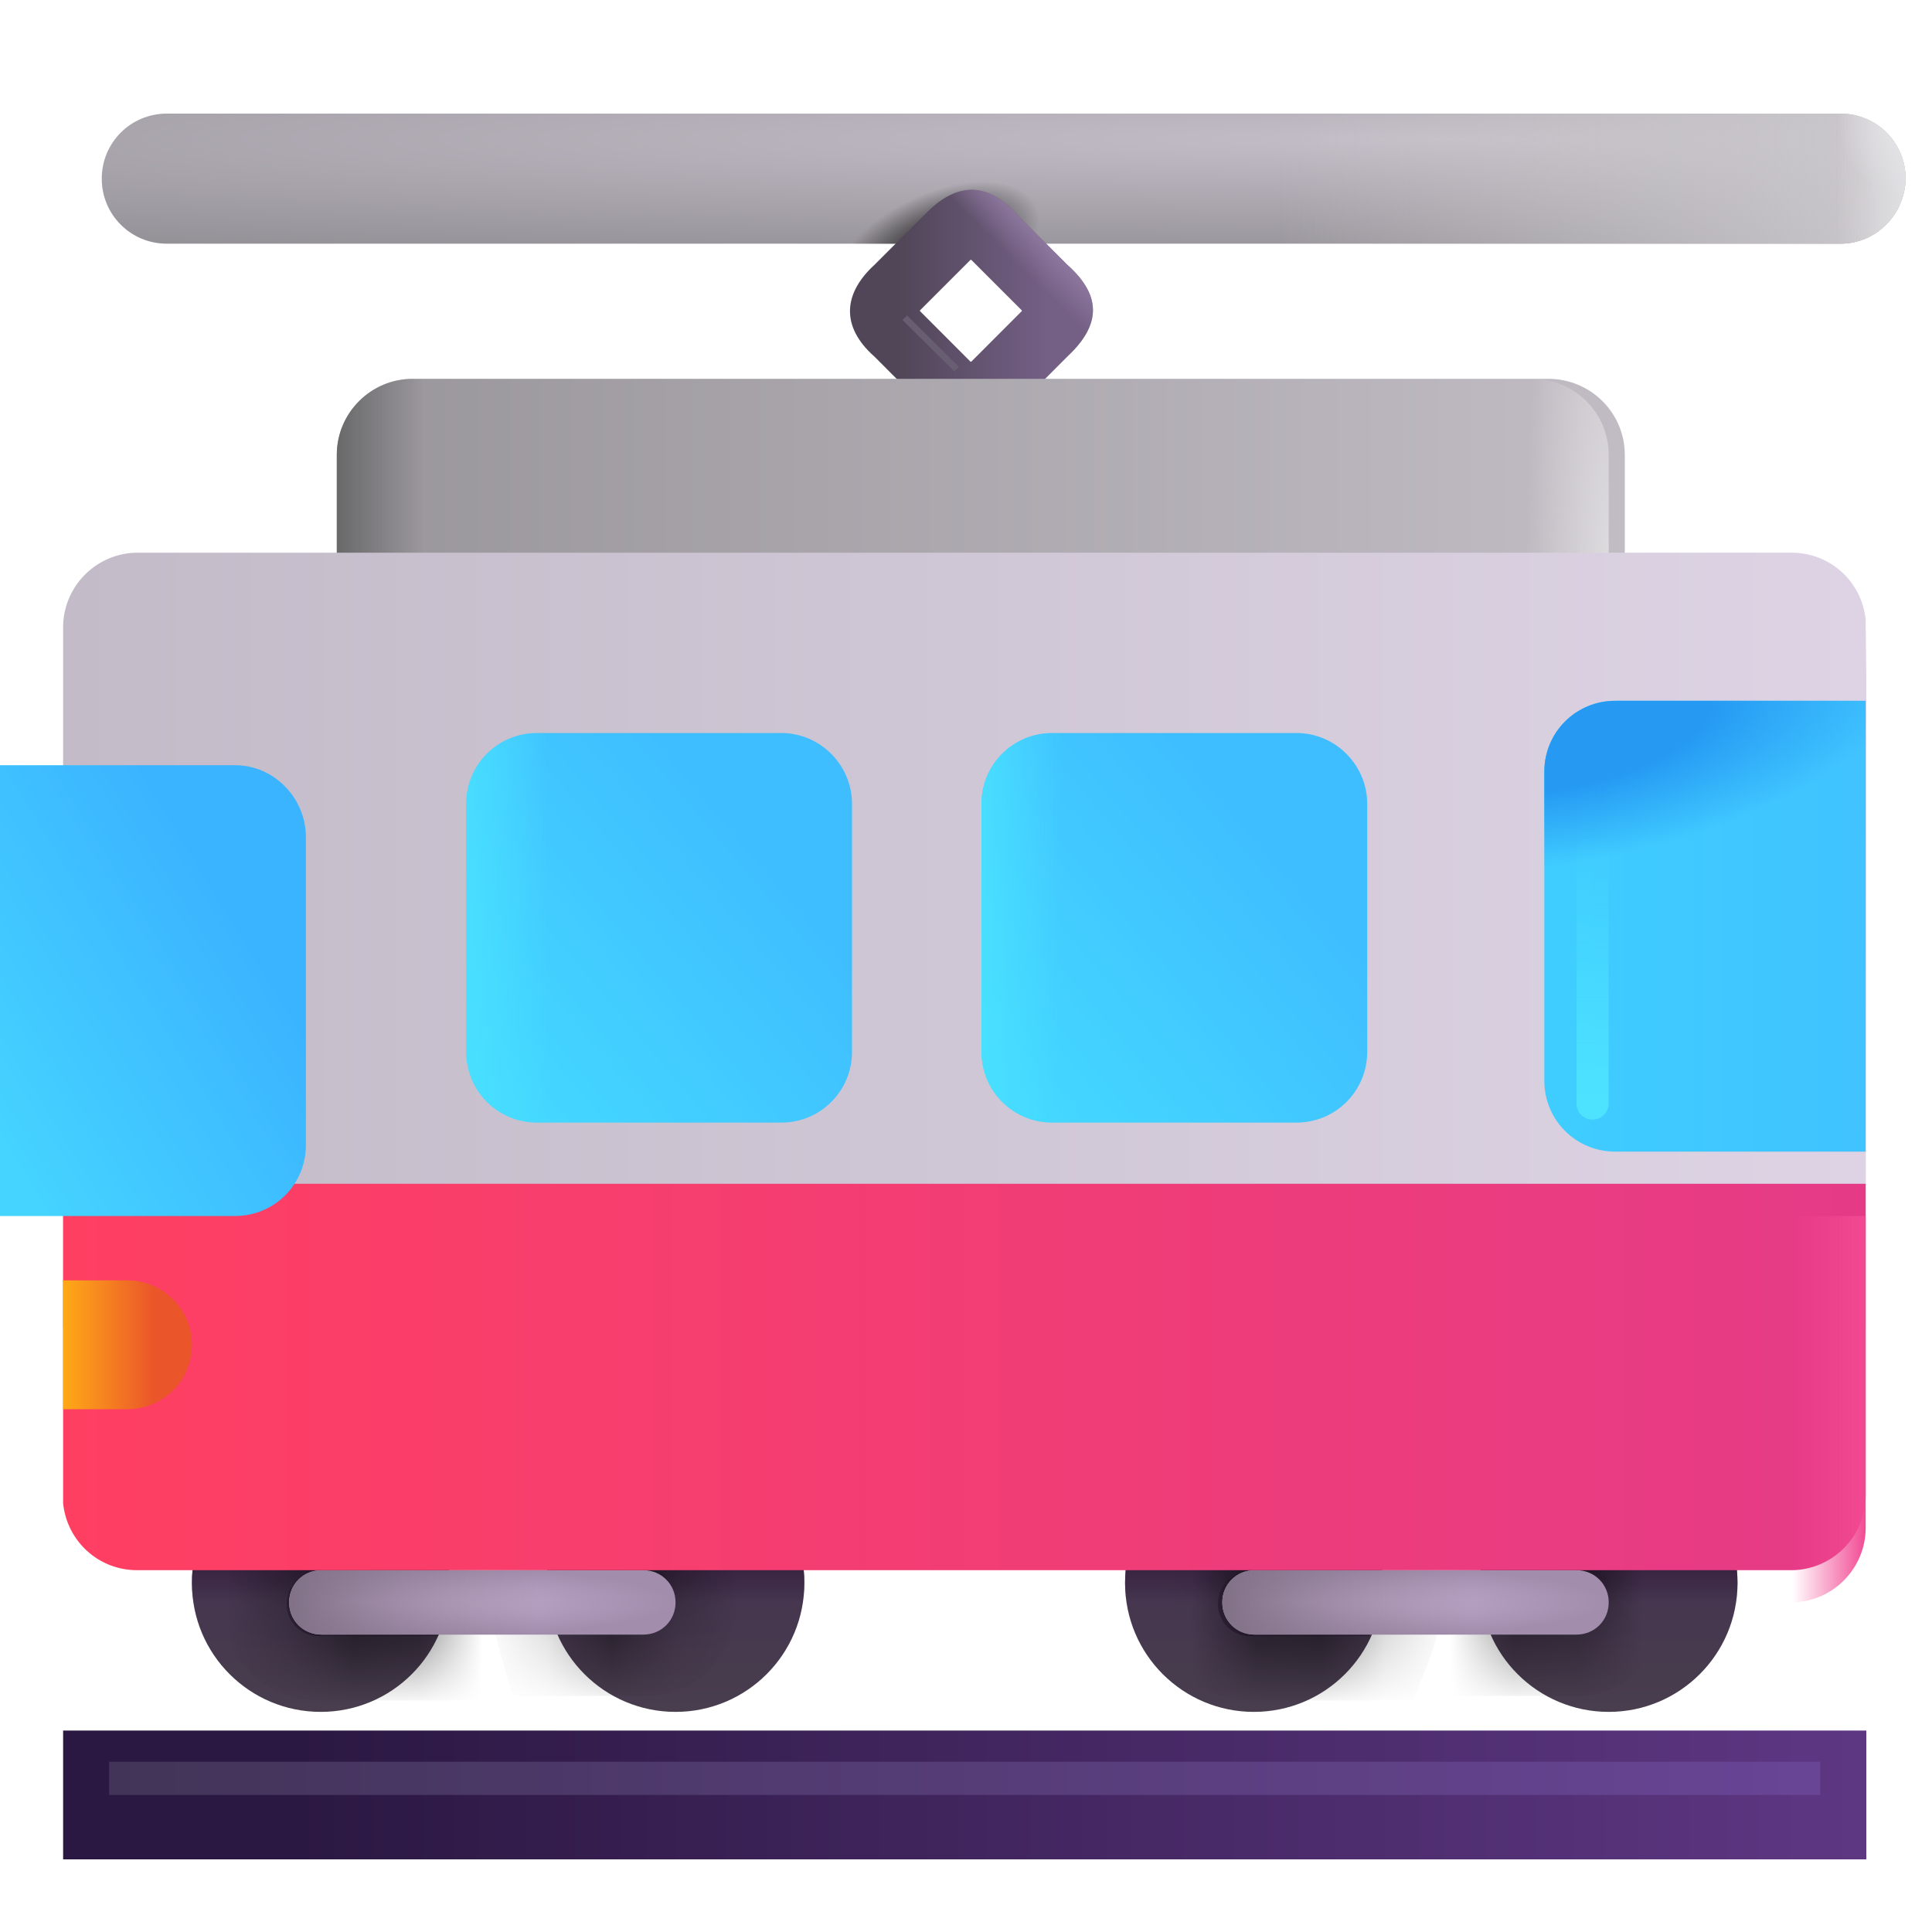 <svg viewBox="1 1 30 30" xmlns="http://www.w3.org/2000/svg">
<g filter="url(#filter0_i_18_9715)">
<path d="M28.98 4.934H2.99C2.43 4.934 1.98 4.484 1.98 3.924C1.98 3.364 2.43 2.914 2.99 2.914H28.98C29.54 2.914 29.99 3.364 29.99 3.924C29.98 4.484 29.53 4.934 28.98 4.934Z" fill="url(#paint0_radial_18_9715)"/>
<path d="M28.98 4.934H2.99C2.43 4.934 1.98 4.484 1.98 3.924C1.98 3.364 2.43 2.914 2.99 2.914H28.98C29.54 2.914 29.99 3.364 29.99 3.924C29.98 4.484 29.53 4.934 28.98 4.934Z" fill="url(#paint1_linear_18_9715)"/>
<path d="M28.98 4.934H2.99C2.43 4.934 1.98 4.484 1.98 3.924C1.98 3.364 2.43 2.914 2.99 2.914H28.98C29.54 2.914 29.99 3.364 29.99 3.924C29.98 4.484 29.53 4.934 28.98 4.934Z" fill="url(#paint2_linear_18_9715)"/>
<path d="M28.98 4.934H2.99C2.43 4.934 1.98 4.484 1.98 3.924C1.98 3.364 2.43 2.914 2.99 2.914H28.98C29.54 2.914 29.99 3.364 29.99 3.924C29.98 4.484 29.53 4.934 28.98 4.934Z" fill="url(#paint3_radial_18_9715)"/>
<path d="M28.98 4.934H2.99C2.43 4.934 1.98 4.484 1.98 3.924C1.98 3.364 2.43 2.914 2.99 2.914H28.98C29.54 2.914 29.99 3.364 29.99 3.924C29.98 4.484 29.53 4.934 28.98 4.934Z" fill="url(#paint4_radial_18_9715)"/>
</g>
<g filter="url(#filter1_ii_18_9715)">
<path d="M5.98 27.882C7.085 27.882 7.98 26.987 7.98 25.882C7.98 24.777 7.085 23.882 5.98 23.882C4.875 23.882 3.98 24.777 3.98 25.882C3.98 26.987 4.875 27.882 5.98 27.882Z" fill="url(#paint5_linear_18_9715)"/>
<path d="M5.98 27.882C7.085 27.882 7.98 26.987 7.98 25.882C7.98 24.777 7.085 23.882 5.98 23.882C4.875 23.882 3.98 24.777 3.98 25.882C3.98 26.987 4.875 27.882 5.98 27.882Z" fill="url(#paint6_linear_18_9715)"/>
</g>
<g filter="url(#filter2_ii_18_9715)">
<path d="M11.49 27.882C12.595 27.882 13.49 26.987 13.49 25.882C13.49 24.777 12.595 23.882 11.49 23.882C10.385 23.882 9.49 24.777 9.49 25.882C9.49 26.987 10.385 27.882 11.49 27.882Z" fill="url(#paint7_linear_18_9715)"/>
<path d="M11.49 27.882C12.595 27.882 13.49 26.987 13.49 25.882C13.49 24.777 12.595 23.882 11.49 23.882C10.385 23.882 9.49 24.777 9.49 25.882C9.49 26.987 10.385 27.882 11.49 27.882Z" fill="url(#paint8_linear_18_9715)"/>
</g>
<g filter="url(#filter3_f_18_9715)">
<mask id="path-4-inside-1_18_9715" fill="white">
<path d="M9.624 25.335H11.072C11.278 25.335 11.439 25.555 11.439 25.835C11.439 26.115 11.278 26.335 11.072 26.335H9.713C9.647 26.108 9.611 25.86 9.611 25.601C9.611 25.511 9.615 25.422 9.624 25.335Z"/>
</mask>
<path d="M9.624 25.335H11.072C11.278 25.335 11.439 25.555 11.439 25.835C11.439 26.115 11.278 26.335 11.072 26.335H9.713C9.647 26.108 9.611 25.86 9.611 25.601C9.611 25.511 9.615 25.422 9.624 25.335Z" fill="#34253E"/>
<path d="M9.624 25.335L8.629 25.238L8.717 24.335H9.624V25.335ZM9.713 26.335V27.335H8.962L8.753 26.614L9.713 26.335ZM11.072 26.335H9.624V24.335H11.072V26.335ZM10.439 25.835C10.439 25.88 10.451 25.969 10.527 26.072C10.605 26.179 10.789 26.335 11.072 26.335V24.335C11.561 24.335 11.928 24.602 12.139 24.888C12.347 25.172 12.439 25.511 12.439 25.835H10.439ZM11.072 25.335C10.789 25.335 10.605 25.492 10.527 25.598C10.451 25.702 10.439 25.791 10.439 25.835H12.439C12.439 26.16 12.347 26.499 12.139 26.782C11.928 27.069 11.561 27.335 11.072 27.335V25.335ZM9.713 25.335H11.072V27.335H9.713V25.335ZM8.753 26.614C8.66 26.294 8.611 25.953 8.611 25.601H10.611C10.611 25.767 10.634 25.921 10.674 26.057L8.753 26.614ZM8.611 25.601C8.611 25.478 8.617 25.357 8.629 25.238L10.619 25.432C10.614 25.487 10.611 25.543 10.611 25.601H8.611Z" fill="black" mask="url(#path-4-inside-1_18_9715)"/>
</g>
<g filter="url(#filter4_f_18_9715)">
<mask id="path-6-inside-2_18_9715" fill="white">
<path d="M7.923 25.405H5.951C5.671 25.405 5.451 25.625 5.451 25.905C5.451 26.186 5.671 26.405 5.951 26.405H7.802C7.892 26.178 7.941 25.93 7.941 25.671C7.941 25.581 7.935 25.492 7.923 25.405Z"/>
</mask>
<path d="M7.923 25.405H5.951C5.671 25.405 5.451 25.625 5.451 25.905C5.451 26.186 5.671 26.405 5.951 26.405H7.802C7.892 26.178 7.941 25.93 7.941 25.671C7.941 25.581 7.935 25.492 7.923 25.405Z" fill="#34253E"/>
<path d="M7.923 25.405L8.915 25.274L8.799 24.405H7.923V25.405ZM7.802 26.405V27.405H8.482L8.732 26.773L7.802 26.405ZM5.951 26.405H7.923V24.405H5.951V26.405ZM6.451 25.905C6.451 26.178 6.223 26.405 5.951 26.405V24.405C5.119 24.405 4.451 25.073 4.451 25.905H6.451ZM5.951 25.405C6.223 25.405 6.451 25.633 6.451 25.905H4.451C4.451 26.738 5.119 27.405 5.951 27.405V25.405ZM7.802 25.405H5.951V27.405H7.802V25.405ZM8.732 26.773C8.867 26.43 8.941 26.058 8.941 25.671H6.941C6.941 25.803 6.916 25.926 6.872 26.038L8.732 26.773ZM8.941 25.671C8.941 25.537 8.932 25.404 8.915 25.274L6.932 25.537C6.938 25.581 6.941 25.625 6.941 25.671H8.941Z" fill="black" mask="url(#path-6-inside-2_18_9715)"/>
</g>
<g filter="url(#filter5_i_18_9715)">
<path d="M10.99 26.382H5.99C5.71 26.382 5.49 26.162 5.49 25.882C5.49 25.602 5.71 25.382 5.99 25.382H10.99C11.27 25.382 11.49 25.602 11.49 25.882C11.49 26.162 11.27 26.382 10.99 26.382Z" fill="url(#paint9_radial_18_9715)"/>
<path d="M10.99 26.382H5.99C5.71 26.382 5.49 26.162 5.49 25.882C5.49 25.602 5.71 25.382 5.99 25.382H10.99C11.27 25.382 11.49 25.602 11.49 25.882C11.49 26.162 11.27 26.382 10.99 26.382Z" fill="url(#paint10_linear_18_9715)"/>
</g>
<g filter="url(#filter6_ii_18_9715)">
<path d="M20.47 27.882C21.575 27.882 22.47 26.987 22.47 25.882C22.47 24.777 21.575 23.882 20.47 23.882C19.365 23.882 18.47 24.777 18.47 25.882C18.47 26.987 19.365 27.882 20.47 27.882Z" fill="url(#paint11_linear_18_9715)"/>
<path d="M20.47 27.882C21.575 27.882 22.47 26.987 22.47 25.882C22.47 24.777 21.575 23.882 20.47 23.882C19.365 23.882 18.47 24.777 18.47 25.882C18.47 26.987 19.365 27.882 20.47 27.882Z" fill="url(#paint12_linear_18_9715)"/>
</g>
<g filter="url(#filter7_ii_18_9715)">
<path d="M25.98 27.882C27.084 27.882 27.98 26.987 27.98 25.882C27.98 24.777 27.084 23.882 25.98 23.882C24.875 23.882 23.98 24.777 23.98 25.882C23.98 26.987 24.875 27.882 25.98 27.882Z" fill="url(#paint13_linear_18_9715)"/>
<path d="M25.98 27.882C27.084 27.882 27.98 26.987 27.98 25.882C27.98 24.777 27.084 23.882 25.98 23.882C24.875 23.882 23.98 24.777 23.98 25.882C23.98 26.987 24.875 27.882 25.98 27.882Z" fill="url(#paint14_linear_18_9715)"/>
</g>
<g filter="url(#filter8_f_18_9715)">
<mask id="path-11-inside-3_18_9715" fill="white">
<path d="M22.384 25.405H20.412C20.132 25.405 19.912 25.625 19.912 25.905C19.912 26.186 20.132 26.405 20.412 26.405H22.263C22.352 26.178 22.402 25.93 22.402 25.671C22.402 25.581 22.396 25.492 22.384 25.405Z"/>
</mask>
<path d="M22.384 25.405H20.412C20.132 25.405 19.912 25.625 19.912 25.905C19.912 26.186 20.132 26.405 20.412 26.405H22.263C22.352 26.178 22.402 25.93 22.402 25.671C22.402 25.581 22.396 25.492 22.384 25.405Z" fill="#34253E"/>
<path d="M22.384 25.405L23.376 25.274L23.26 24.405H22.384V25.405ZM22.263 26.405V27.405H22.943L23.193 26.773L22.263 26.405ZM20.412 26.405H22.384V24.405H20.412V26.405ZM20.912 25.905C20.912 26.178 20.684 26.405 20.412 26.405V24.405C19.58 24.405 18.912 25.073 18.912 25.905H20.912ZM20.412 25.405C20.684 25.405 20.912 25.633 20.912 25.905H18.912C18.912 26.738 19.58 27.405 20.412 27.405V25.405ZM22.263 25.405H20.412V27.405H22.263V25.405ZM23.193 26.773C23.328 26.43 23.402 26.058 23.402 25.671H21.402C21.402 25.803 21.377 25.926 21.333 26.038L23.193 26.773ZM23.402 25.671C23.402 25.537 23.393 25.404 23.376 25.274L21.393 25.537C21.399 25.581 21.402 25.625 21.402 25.671H23.402Z" fill="black" mask="url(#path-11-inside-3_18_9715)"/>
</g>
<g filter="url(#filter9_f_18_9715)">
<mask id="path-13-inside-4_18_9715" fill="white">
<path d="M24.059 25.335H25.507C25.712 25.335 25.874 25.555 25.874 25.835C25.874 26.115 25.712 26.335 25.507 26.335H24.148C24.082 26.108 24.046 25.86 24.046 25.601C24.046 25.511 24.05 25.422 24.059 25.335Z"/>
</mask>
<path d="M24.059 25.335H25.507C25.712 25.335 25.874 25.555 25.874 25.835C25.874 26.115 25.712 26.335 25.507 26.335H24.148C24.082 26.108 24.046 25.86 24.046 25.601C24.046 25.511 24.05 25.422 24.059 25.335Z" fill="#34253E"/>
<path d="M24.059 25.335L23.063 25.238L23.151 24.335H24.059V25.335ZM24.148 26.335V27.335H23.397L23.188 26.614L24.148 26.335ZM25.507 26.335H24.059V24.335H25.507V26.335ZM24.874 25.835C24.874 25.88 24.886 25.969 24.961 26.072C25.04 26.179 25.224 26.335 25.507 26.335V24.335C25.995 24.335 26.363 24.602 26.573 24.888C26.782 25.172 26.874 25.511 26.874 25.835H24.874ZM25.507 25.335C25.224 25.335 25.04 25.492 24.961 25.598C24.886 25.702 24.874 25.791 24.874 25.835H26.874C26.874 26.16 26.782 26.499 26.573 26.782C26.363 27.069 25.995 27.335 25.507 27.335V25.335ZM24.148 25.335H25.507V27.335H24.148V25.335ZM23.188 26.614C23.095 26.294 23.046 25.953 23.046 25.601H25.046C25.046 25.767 25.069 25.921 25.108 26.057L23.188 26.614ZM23.046 25.601C23.046 25.478 23.052 25.357 23.063 25.238L25.054 25.432C25.049 25.487 25.046 25.543 25.046 25.601H23.046Z" fill="black" mask="url(#path-13-inside-4_18_9715)"/>
</g>
<g filter="url(#filter10_i_18_9715)">
<path d="M25.48 26.382H20.48C20.2 26.382 19.98 26.162 19.98 25.882C19.98 25.602 20.2 25.382 20.48 25.382H25.48C25.76 25.382 25.98 25.602 25.98 25.882C25.98 26.162 25.76 26.382 25.48 26.382Z" fill="url(#paint15_radial_18_9715)"/>
<path d="M25.48 26.382H20.48C20.2 26.382 19.98 26.162 19.98 25.882C19.98 25.602 20.2 25.382 20.48 25.382H25.48C25.76 25.382 25.98 25.602 25.98 25.882C25.98 26.162 25.76 26.382 25.48 26.382Z" fill="url(#paint16_linear_18_9715)"/>
</g>
<g filter="url(#filter11_i_18_9715)">
<path fill-rule="evenodd" clip-rule="evenodd" d="M16.69 4.329L17.472 5.111C18.054 5.629 17.953 6.09 17.472 6.539L16.69 7.322C16.296 7.716 15.656 7.716 15.262 7.322L14.48 6.539C13.937 6.059 14.007 5.543 14.48 5.111L15.262 4.329C15.789 3.778 16.273 3.864 16.69 4.329ZM15.983 5.036C15.979 5.032 15.973 5.032 15.969 5.036L15.187 5.818C15.183 5.822 15.183 5.828 15.187 5.832L15.969 6.615C15.973 6.618 15.979 6.618 15.983 6.615L16.765 5.832C16.769 5.828 16.769 5.822 16.765 5.818L15.983 5.036Z" fill="url(#paint17_linear_18_9715)"/>
<path fill-rule="evenodd" clip-rule="evenodd" d="M16.69 4.329L17.472 5.111C18.054 5.629 17.953 6.09 17.472 6.539L16.69 7.322C16.296 7.716 15.656 7.716 15.262 7.322L14.48 6.539C13.937 6.059 14.007 5.543 14.48 5.111L15.262 4.329C15.789 3.778 16.273 3.864 16.69 4.329ZM15.983 5.036C15.979 5.032 15.973 5.032 15.969 5.036L15.187 5.818C15.183 5.822 15.183 5.828 15.187 5.832L15.969 6.615C15.973 6.618 15.979 6.618 15.983 6.615L16.765 5.832C16.769 5.828 16.769 5.822 16.765 5.818L15.983 5.036Z" fill="url(#paint18_linear_18_9715)"/>
</g>
<g filter="url(#filter12_i_18_9715)">
<path d="M24.79 6.882H7.16C6.51 6.882 5.98 7.412 5.98 8.062V10.081H25.98V8.062C25.98 7.412 25.45 6.882 24.79 6.882Z" fill="url(#paint19_linear_18_9715)"/>
<path d="M24.79 6.882H7.16C6.51 6.882 5.98 7.412 5.98 8.062V10.081H25.98V8.062C25.98 7.412 25.45 6.882 24.79 6.882Z" fill="url(#paint20_linear_18_9715)"/>
</g>
<path d="M24.79 6.882H7.16C6.51 6.882 5.98 7.412 5.98 8.062V10.081H25.98V8.062C25.98 7.412 25.45 6.882 24.79 6.882Z" fill="url(#paint21_radial_18_9715)"/>
<g filter="url(#filter13_ii_18_9715)">
<path d="M29.98 10.882L29.97 9.922C29.91 9.332 29.42 8.882 28.82 8.882H3.14C2.5 8.882 1.98 9.402 1.98 10.042V10.882V20.919H29.97L29.98 10.882Z" fill="url(#paint22_linear_18_9715)"/>
</g>
<g filter="url(#filter14_i_18_9715)">
<path d="M1.98 19.882V23.882V24.842C2.04 25.432 2.53 25.882 3.13 25.882H28.81C29.45 25.882 29.97 25.362 29.97 24.722V23.882V19.882H1.98Z" fill="url(#paint23_linear_18_9715)"/>
</g>
<path d="M1.98 19.882V23.882V24.842C2.04 25.432 2.53 25.882 3.13 25.882H28.81C29.45 25.882 29.97 25.362 29.97 24.722V23.882V19.882H1.98Z" fill="url(#paint24_linear_18_9715)"/>
<g filter="url(#filter15_i_18_9715)">
<path d="M5.9 11.882H1.98V18.882H5.9C6.51 18.882 7 18.392 7 17.782V12.982C6.99 12.382 6.5 11.882 5.9 11.882Z" fill="url(#paint25_linear_18_9715)"/>
</g>
<g filter="url(#filter16_i_18_9715)">
<path d="M13.88 11.882H10.09C9.48 11.882 8.99 12.372 8.99 12.982V16.832C8.99 17.442 9.48 17.932 10.09 17.932H13.88C14.49 17.932 14.98 17.442 14.98 16.832V12.982C14.98 12.382 14.49 11.882 13.88 11.882Z" fill="url(#paint26_linear_18_9715)"/>
<path d="M13.88 11.882H10.09C9.48 11.882 8.99 12.372 8.99 12.982V16.832C8.99 17.442 9.48 17.932 10.09 17.932H13.88C14.49 17.932 14.98 17.442 14.98 16.832V12.982C14.98 12.382 14.49 11.882 13.88 11.882Z" fill="url(#paint27_linear_18_9715)"/>
</g>
<g filter="url(#filter17_i_18_9715)">
<path d="M21.88 11.882H18.09C17.48 11.882 16.99 12.372 16.99 12.982V16.832C16.99 17.442 17.48 17.932 18.09 17.932H21.88C22.49 17.932 22.98 17.442 22.98 16.832V12.982C22.98 12.382 22.49 11.882 21.88 11.882Z" fill="url(#paint28_linear_18_9715)"/>
<path d="M21.88 11.882H18.09C17.48 11.882 16.99 12.372 16.99 12.982V16.832C16.99 17.442 17.48 17.932 18.09 17.932H21.88C22.49 17.932 22.98 17.442 22.98 16.832V12.982C22.98 12.382 22.49 11.882 21.88 11.882Z" fill="url(#paint29_linear_18_9715)"/>
</g>
<path d="M29.97 11.882H26.08C25.47 11.882 24.98 12.372 24.98 12.982V17.782C24.98 18.392 25.47 18.882 26.08 18.882H29.97V11.882Z" fill="url(#paint30_linear_18_9715)"/>
<path d="M29.97 11.882H26.08C25.47 11.882 24.98 12.372 24.98 12.982V17.782C24.98 18.392 25.47 18.882 26.08 18.882H29.97V11.882Z" fill="url(#paint31_radial_18_9715)"/>
<path d="M29.98 27.872H1.98V29.872H29.98V27.872Z" fill="url(#paint32_linear_18_9715)"/>
<path d="M2.98 22.882H1.98V20.882H2.98C3.53 20.882 3.98 21.332 3.98 21.882C3.98 22.442 3.53 22.882 2.98 22.882Z" fill="url(#paint33_linear_18_9715)"/>
<g filter="url(#filter18_f_18_9715)">
<rect x="2.695" y="28.356" width="26.57" height="0.516" fill="url(#paint34_linear_18_9715)"/>
</g>
<g filter="url(#filter19_f_18_9715)">
<path d="M15.05 5.934L15.854 6.731" stroke="#685E71" stroke-width="0.1"/>
</g>
<g filter="url(#filter20_f_18_9715)">
<path d="M25.729 18.135V14.207" stroke="url(#paint35_linear_18_9715)" stroke-width="0.5" stroke-linecap="round"/>
</g>
<defs>
<filter id="filter0_i_18_9715" x="1.98" y="2.764" width="28.61" height="2.17" filterUnits="userSpaceOnUse" color-interpolation-filters="sRGB">
<feFlood flood-opacity="0" result="BackgroundImageFix"/>
<feBlend mode="normal" in="SourceGraphic" in2="BackgroundImageFix" result="shape"/>
<feColorMatrix in="SourceAlpha" type="matrix" values="0 0 0 0 0 0 0 0 0 0 0 0 0 0 0 0 0 0 127 0" result="hardAlpha"/>
<feOffset dx="0.6" dy="-0.15"/>
<feGaussianBlur stdDeviation="0.4"/>
<feComposite in2="hardAlpha" operator="arithmetic" k2="-1" k3="1"/>
<feColorMatrix type="matrix" values="0 0 0 0 0.38 0 0 0 0 0.357 0 0 0 0 0.4 0 0 0 1 0"/>
<feBlend mode="normal" in2="shape" result="effect1_innerShadow_18_9715"/>
</filter>
<filter id="filter1_ii_18_9715" x="3.88" y="23.732" width="4.2" height="4.15" filterUnits="userSpaceOnUse" color-interpolation-filters="sRGB">
<feFlood flood-opacity="0" result="BackgroundImageFix"/>
<feBlend mode="normal" in="SourceGraphic" in2="BackgroundImageFix" result="shape"/>
<feColorMatrix in="SourceAlpha" type="matrix" values="0 0 0 0 0 0 0 0 0 0 0 0 0 0 0 0 0 0 127 0" result="hardAlpha"/>
<feOffset dx="0.1" dy="-0.15"/>
<feGaussianBlur stdDeviation="0.125"/>
<feComposite in2="hardAlpha" operator="arithmetic" k2="-1" k3="1"/>
<feColorMatrix type="matrix" values="0 0 0 0 0.067 0 0 0 0 0.047 0 0 0 0 0.086 0 0 0 1 0"/>
<feBlend mode="normal" in2="shape" result="effect1_innerShadow_18_9715"/>
<feColorMatrix in="SourceAlpha" type="matrix" values="0 0 0 0 0 0 0 0 0 0 0 0 0 0 0 0 0 0 127 0" result="hardAlpha"/>
<feOffset dx="-0.1" dy="-0.15"/>
<feGaussianBlur stdDeviation="0.125"/>
<feComposite in2="hardAlpha" operator="arithmetic" k2="-1" k3="1"/>
<feColorMatrix type="matrix" values="0 0 0 0 0.067 0 0 0 0 0.047 0 0 0 0 0.086 0 0 0 1 0"/>
<feBlend mode="normal" in2="effect1_innerShadow_18_9715" result="effect2_innerShadow_18_9715"/>
</filter>
<filter id="filter2_ii_18_9715" x="9.39" y="23.732" width="4.2" height="4.15" filterUnits="userSpaceOnUse" color-interpolation-filters="sRGB">
<feFlood flood-opacity="0" result="BackgroundImageFix"/>
<feBlend mode="normal" in="SourceGraphic" in2="BackgroundImageFix" result="shape"/>
<feColorMatrix in="SourceAlpha" type="matrix" values="0 0 0 0 0 0 0 0 0 0 0 0 0 0 0 0 0 0 127 0" result="hardAlpha"/>
<feOffset dx="0.1" dy="-0.15"/>
<feGaussianBlur stdDeviation="0.125"/>
<feComposite in2="hardAlpha" operator="arithmetic" k2="-1" k3="1"/>
<feColorMatrix type="matrix" values="0 0 0 0 0.067 0 0 0 0 0.047 0 0 0 0 0.086 0 0 0 1 0"/>
<feBlend mode="normal" in2="shape" result="effect1_innerShadow_18_9715"/>
<feColorMatrix in="SourceAlpha" type="matrix" values="0 0 0 0 0 0 0 0 0 0 0 0 0 0 0 0 0 0 127 0" result="hardAlpha"/>
<feOffset dx="-0.1" dy="-0.15"/>
<feGaussianBlur stdDeviation="0.125"/>
<feComposite in2="hardAlpha" operator="arithmetic" k2="-1" k3="1"/>
<feColorMatrix type="matrix" values="0 0 0 0 0.067 0 0 0 0 0.047 0 0 0 0 0.086 0 0 0 1 0"/>
<feBlend mode="normal" in2="effect1_innerShadow_18_9715" result="effect2_innerShadow_18_9715"/>
</filter>
<filter id="filter3_f_18_9715" x="9.361" y="25.085" width="2.328" height="1.5" filterUnits="userSpaceOnUse" color-interpolation-filters="sRGB">
<feFlood flood-opacity="0" result="BackgroundImageFix"/>
<feBlend mode="normal" in="SourceGraphic" in2="BackgroundImageFix" result="shape"/>
<feGaussianBlur stdDeviation="0.125" result="effect1_foregroundBlur_18_9715"/>
</filter>
<filter id="filter4_f_18_9715" x="5.201" y="25.155" width="2.99" height="1.5" filterUnits="userSpaceOnUse" color-interpolation-filters="sRGB">
<feFlood flood-opacity="0" result="BackgroundImageFix"/>
<feBlend mode="normal" in="SourceGraphic" in2="BackgroundImageFix" result="shape"/>
<feGaussianBlur stdDeviation="0.125" result="effect1_foregroundBlur_18_9715"/>
</filter>
<filter id="filter5_i_18_9715" x="5.49" y="25.382" width="6" height="1" filterUnits="userSpaceOnUse" color-interpolation-filters="sRGB">
<feFlood flood-opacity="0" result="BackgroundImageFix"/>
<feBlend mode="normal" in="SourceGraphic" in2="BackgroundImageFix" result="shape"/>
<feColorMatrix in="SourceAlpha" type="matrix" values="0 0 0 0 0 0 0 0 0 0 0 0 0 0 0 0 0 0 127 0" result="hardAlpha"/>
<feOffset/>
<feGaussianBlur stdDeviation="0.15"/>
<feComposite in2="hardAlpha" operator="arithmetic" k2="-1" k3="1"/>
<feColorMatrix type="matrix" values="0 0 0 0 0.424 0 0 0 0 0.341 0 0 0 0 0.471 0 0 0 1 0"/>
<feBlend mode="normal" in2="shape" result="effect1_innerShadow_18_9715"/>
</filter>
<filter id="filter6_ii_18_9715" x="18.37" y="23.732" width="4.2" height="4.15" filterUnits="userSpaceOnUse" color-interpolation-filters="sRGB">
<feFlood flood-opacity="0" result="BackgroundImageFix"/>
<feBlend mode="normal" in="SourceGraphic" in2="BackgroundImageFix" result="shape"/>
<feColorMatrix in="SourceAlpha" type="matrix" values="0 0 0 0 0 0 0 0 0 0 0 0 0 0 0 0 0 0 127 0" result="hardAlpha"/>
<feOffset dx="0.1" dy="-0.15"/>
<feGaussianBlur stdDeviation="0.125"/>
<feComposite in2="hardAlpha" operator="arithmetic" k2="-1" k3="1"/>
<feColorMatrix type="matrix" values="0 0 0 0 0.067 0 0 0 0 0.047 0 0 0 0 0.086 0 0 0 1 0"/>
<feBlend mode="normal" in2="shape" result="effect1_innerShadow_18_9715"/>
<feColorMatrix in="SourceAlpha" type="matrix" values="0 0 0 0 0 0 0 0 0 0 0 0 0 0 0 0 0 0 127 0" result="hardAlpha"/>
<feOffset dx="-0.1" dy="-0.15"/>
<feGaussianBlur stdDeviation="0.125"/>
<feComposite in2="hardAlpha" operator="arithmetic" k2="-1" k3="1"/>
<feColorMatrix type="matrix" values="0 0 0 0 0.067 0 0 0 0 0.047 0 0 0 0 0.086 0 0 0 1 0"/>
<feBlend mode="normal" in2="effect1_innerShadow_18_9715" result="effect2_innerShadow_18_9715"/>
</filter>
<filter id="filter7_ii_18_9715" x="23.88" y="23.732" width="4.2" height="4.15" filterUnits="userSpaceOnUse" color-interpolation-filters="sRGB">
<feFlood flood-opacity="0" result="BackgroundImageFix"/>
<feBlend mode="normal" in="SourceGraphic" in2="BackgroundImageFix" result="shape"/>
<feColorMatrix in="SourceAlpha" type="matrix" values="0 0 0 0 0 0 0 0 0 0 0 0 0 0 0 0 0 0 127 0" result="hardAlpha"/>
<feOffset dx="0.1" dy="-0.15"/>
<feGaussianBlur stdDeviation="0.125"/>
<feComposite in2="hardAlpha" operator="arithmetic" k2="-1" k3="1"/>
<feColorMatrix type="matrix" values="0 0 0 0 0.067 0 0 0 0 0.047 0 0 0 0 0.086 0 0 0 1 0"/>
<feBlend mode="normal" in2="shape" result="effect1_innerShadow_18_9715"/>
<feColorMatrix in="SourceAlpha" type="matrix" values="0 0 0 0 0 0 0 0 0 0 0 0 0 0 0 0 0 0 127 0" result="hardAlpha"/>
<feOffset dx="-0.1" dy="-0.15"/>
<feGaussianBlur stdDeviation="0.125"/>
<feComposite in2="hardAlpha" operator="arithmetic" k2="-1" k3="1"/>
<feColorMatrix type="matrix" values="0 0 0 0 0.067 0 0 0 0 0.047 0 0 0 0 0.086 0 0 0 1 0"/>
<feBlend mode="normal" in2="effect1_innerShadow_18_9715" result="effect2_innerShadow_18_9715"/>
</filter>
<filter id="filter8_f_18_9715" x="19.662" y="25.155" width="2.99" height="1.5" filterUnits="userSpaceOnUse" color-interpolation-filters="sRGB">
<feFlood flood-opacity="0" result="BackgroundImageFix"/>
<feBlend mode="normal" in="SourceGraphic" in2="BackgroundImageFix" result="shape"/>
<feGaussianBlur stdDeviation="0.125" result="effect1_foregroundBlur_18_9715"/>
</filter>
<filter id="filter9_f_18_9715" x="23.796" y="25.085" width="2.328" height="1.5" filterUnits="userSpaceOnUse" color-interpolation-filters="sRGB">
<feFlood flood-opacity="0" result="BackgroundImageFix"/>
<feBlend mode="normal" in="SourceGraphic" in2="BackgroundImageFix" result="shape"/>
<feGaussianBlur stdDeviation="0.125" result="effect1_foregroundBlur_18_9715"/>
</filter>
<filter id="filter10_i_18_9715" x="19.98" y="25.382" width="6" height="1" filterUnits="userSpaceOnUse" color-interpolation-filters="sRGB">
<feFlood flood-opacity="0" result="BackgroundImageFix"/>
<feBlend mode="normal" in="SourceGraphic" in2="BackgroundImageFix" result="shape"/>
<feColorMatrix in="SourceAlpha" type="matrix" values="0 0 0 0 0 0 0 0 0 0 0 0 0 0 0 0 0 0 127 0" result="hardAlpha"/>
<feOffset/>
<feGaussianBlur stdDeviation="0.15"/>
<feComposite in2="hardAlpha" operator="arithmetic" k2="-1" k3="1"/>
<feColorMatrix type="matrix" values="0 0 0 0 0.424 0 0 0 0 0.341 0 0 0 0 0.471 0 0 0 1 0"/>
<feBlend mode="normal" in2="shape" result="effect1_innerShadow_18_9715"/>
</filter>
<filter id="filter11_i_18_9715" x="14.098" y="3.947" width="3.873" height="3.67" filterUnits="userSpaceOnUse" color-interpolation-filters="sRGB">
<feFlood flood-opacity="0" result="BackgroundImageFix"/>
<feBlend mode="normal" in="SourceGraphic" in2="BackgroundImageFix" result="shape"/>
<feColorMatrix in="SourceAlpha" type="matrix" values="0 0 0 0 0 0 0 0 0 0 0 0 0 0 0 0 0 0 127 0" result="hardAlpha"/>
<feOffset dx="0.1"/>
<feGaussianBlur stdDeviation="0.2"/>
<feComposite in2="hardAlpha" operator="arithmetic" k2="-1" k3="1"/>
<feColorMatrix type="matrix" values="0 0 0 0 0.169 0 0 0 0 0.161 0 0 0 0 0.18 0 0 0 1 0"/>
<feBlend mode="normal" in2="shape" result="effect1_innerShadow_18_9715"/>
</filter>
<filter id="filter12_i_18_9715" x="5.98" y="6.882" width="20.25" height="3.198" filterUnits="userSpaceOnUse" color-interpolation-filters="sRGB">
<feFlood flood-opacity="0" result="BackgroundImageFix"/>
<feBlend mode="normal" in="SourceGraphic" in2="BackgroundImageFix" result="shape"/>
<feColorMatrix in="SourceAlpha" type="matrix" values="0 0 0 0 0 0 0 0 0 0 0 0 0 0 0 0 0 0 127 0" result="hardAlpha"/>
<feOffset dx="0.25"/>
<feGaussianBlur stdDeviation="0.3"/>
<feComposite in2="hardAlpha" operator="arithmetic" k2="-1" k3="1"/>
<feColorMatrix type="matrix" values="0 0 0 0 0.412 0 0 0 0 0.412 0 0 0 0 0.412 0 0 0 1 0"/>
<feBlend mode="normal" in2="shape" result="effect1_innerShadow_18_9715"/>
</filter>
<filter id="filter13_ii_18_9715" x="1.38" y="8.882" width="29.2" height="12.637" filterUnits="userSpaceOnUse" color-interpolation-filters="sRGB">
<feFlood flood-opacity="0" result="BackgroundImageFix"/>
<feBlend mode="normal" in="SourceGraphic" in2="BackgroundImageFix" result="shape"/>
<feColorMatrix in="SourceAlpha" type="matrix" values="0 0 0 0 0 0 0 0 0 0 0 0 0 0 0 0 0 0 127 0" result="hardAlpha"/>
<feOffset dx="-0.6" dy="0.6"/>
<feGaussianBlur stdDeviation="0.375"/>
<feComposite in2="hardAlpha" operator="arithmetic" k2="-1" k3="1"/>
<feColorMatrix type="matrix" values="0 0 0 0 0.98 0 0 0 0 0.965 0 0 0 0 0.988 0 0 0 1 0"/>
<feBlend mode="normal" in2="shape" result="effect1_innerShadow_18_9715"/>
<feColorMatrix in="SourceAlpha" type="matrix" values="0 0 0 0 0 0 0 0 0 0 0 0 0 0 0 0 0 0 127 0" result="hardAlpha"/>
<feOffset dx="0.6" dy="0.1"/>
<feGaussianBlur stdDeviation="0.5"/>
<feComposite in2="hardAlpha" operator="arithmetic" k2="-1" k3="1"/>
<feColorMatrix type="matrix" values="0 0 0 0 0.588 0 0 0 0 0.576 0 0 0 0 0.596 0 0 0 1 0"/>
<feBlend mode="normal" in2="effect1_innerShadow_18_9715" result="effect2_innerShadow_18_9715"/>
</filter>
<filter id="filter14_i_18_9715" x="1.98" y="19.382" width="27.99" height="6.5" filterUnits="userSpaceOnUse" color-interpolation-filters="sRGB">
<feFlood flood-opacity="0" result="BackgroundImageFix"/>
<feBlend mode="normal" in="SourceGraphic" in2="BackgroundImageFix" result="shape"/>
<feColorMatrix in="SourceAlpha" type="matrix" values="0 0 0 0 0 0 0 0 0 0 0 0 0 0 0 0 0 0 127 0" result="hardAlpha"/>
<feOffset dy="-0.5"/>
<feGaussianBlur stdDeviation="0.5"/>
<feComposite in2="hardAlpha" operator="arithmetic" k2="-1" k3="1"/>
<feColorMatrix type="matrix" values="0 0 0 0 0.557 0 0 0 0 0.027 0 0 0 0 0.227 0 0 0 1 0"/>
<feBlend mode="normal" in2="shape" result="effect1_innerShadow_18_9715"/>
</filter>
<filter id="filter15_i_18_9715" x="0.73" y="11.882" width="6.27" height="8" filterUnits="userSpaceOnUse" color-interpolation-filters="sRGB">
<feFlood flood-opacity="0" result="BackgroundImageFix"/>
<feBlend mode="normal" in="SourceGraphic" in2="BackgroundImageFix" result="shape"/>
<feColorMatrix in="SourceAlpha" type="matrix" values="0 0 0 0 0 0 0 0 0 0 0 0 0 0 0 0 0 0 127 0" result="hardAlpha"/>
<feOffset dx="-1.25" dy="1"/>
<feGaussianBlur stdDeviation="0.625"/>
<feComposite in2="hardAlpha" operator="arithmetic" k2="-1" k3="1"/>
<feColorMatrix type="matrix" values="0 0 0 0 0.153 0 0 0 0 0.6 0 0 0 0 0.953 0 0 0 1 0"/>
<feBlend mode="normal" in2="shape" result="effect1_innerShadow_18_9715"/>
</filter>
<filter id="filter16_i_18_9715" x="8.24" y="11.882" width="6.74" height="6.55" filterUnits="userSpaceOnUse" color-interpolation-filters="sRGB">
<feFlood flood-opacity="0" result="BackgroundImageFix"/>
<feBlend mode="normal" in="SourceGraphic" in2="BackgroundImageFix" result="shape"/>
<feColorMatrix in="SourceAlpha" type="matrix" values="0 0 0 0 0 0 0 0 0 0 0 0 0 0 0 0 0 0 127 0" result="hardAlpha"/>
<feOffset dx="-0.75" dy="0.5"/>
<feGaussianBlur stdDeviation="0.375"/>
<feComposite in2="hardAlpha" operator="arithmetic" k2="-1" k3="1"/>
<feColorMatrix type="matrix" values="0 0 0 0 0.153 0 0 0 0 0.6 0 0 0 0 0.953 0 0 0 1 0"/>
<feBlend mode="normal" in2="shape" result="effect1_innerShadow_18_9715"/>
</filter>
<filter id="filter17_i_18_9715" x="16.24" y="11.882" width="6.74" height="6.55" filterUnits="userSpaceOnUse" color-interpolation-filters="sRGB">
<feFlood flood-opacity="0" result="BackgroundImageFix"/>
<feBlend mode="normal" in="SourceGraphic" in2="BackgroundImageFix" result="shape"/>
<feColorMatrix in="SourceAlpha" type="matrix" values="0 0 0 0 0 0 0 0 0 0 0 0 0 0 0 0 0 0 127 0" result="hardAlpha"/>
<feOffset dx="-0.75" dy="0.5"/>
<feGaussianBlur stdDeviation="0.375"/>
<feComposite in2="hardAlpha" operator="arithmetic" k2="-1" k3="1"/>
<feColorMatrix type="matrix" values="0 0 0 0 0.153 0 0 0 0 0.6 0 0 0 0 0.953 0 0 0 1 0"/>
<feBlend mode="normal" in2="shape" result="effect1_innerShadow_18_9715"/>
</filter>
<filter id="filter18_f_18_9715" x="2.095" y="27.756" width="27.77" height="1.716" filterUnits="userSpaceOnUse" color-interpolation-filters="sRGB">
<feFlood flood-opacity="0" result="BackgroundImageFix"/>
<feBlend mode="normal" in="SourceGraphic" in2="BackgroundImageFix" result="shape"/>
<feGaussianBlur stdDeviation="0.3" result="effect1_foregroundBlur_18_9715"/>
</filter>
<filter id="filter19_f_18_9715" x="14.915" y="5.799" width="1.075" height="1.068" filterUnits="userSpaceOnUse" color-interpolation-filters="sRGB">
<feFlood flood-opacity="0" result="BackgroundImageFix"/>
<feBlend mode="normal" in="SourceGraphic" in2="BackgroundImageFix" result="shape"/>
<feGaussianBlur stdDeviation="0.05" result="effect1_foregroundBlur_18_9715"/>
</filter>
<filter id="filter20_f_18_9715" x="24.979" y="13.457" width="1.5" height="5.428" filterUnits="userSpaceOnUse" color-interpolation-filters="sRGB">
<feFlood flood-opacity="0" result="BackgroundImageFix"/>
<feBlend mode="normal" in="SourceGraphic" in2="BackgroundImageFix" result="shape"/>
<feGaussianBlur stdDeviation="0.25" result="effect1_foregroundBlur_18_9715"/>
</filter>
<radialGradient id="paint0_radial_18_9715" cx="0" cy="0" r="1" gradientUnits="userSpaceOnUse" gradientTransform="translate(23.06 3.307) rotate(90) scale(2.122 42.302)">
<stop stop-color="#C4BEC8"/>
<stop offset="1" stop-color="#8F8C92"/>
</radialGradient>
<linearGradient id="paint1_linear_18_9715" x1="29.99" y1="4.934" x2="20.26" y2="4.934" gradientUnits="userSpaceOnUse">
<stop stop-color="#CAC8CB"/>
<stop offset="1" stop-color="#CAC8CB" stop-opacity="0"/>
</linearGradient>
<linearGradient id="paint2_linear_18_9715" x1="30.275" y1="4.235" x2="28.902" y2="4.235" gradientUnits="userSpaceOnUse">
<stop stop-color="#E6E5E8"/>
<stop offset="1" stop-color="#E6E5E8" stop-opacity="0"/>
</linearGradient>
<radialGradient id="paint3_radial_18_9715" cx="0" cy="0" r="1" gradientUnits="userSpaceOnUse" gradientTransform="translate(30.213 2.914) rotate(131.367) scale(1.346 1.207)">
<stop stop-color="#E6E5E8"/>
<stop offset="1" stop-color="#E6E5E8" stop-opacity="0"/>
</radialGradient>
<radialGradient id="paint4_radial_18_9715" cx="0" cy="0" r="1" gradientUnits="userSpaceOnUse" gradientTransform="translate(14.928 5.087) rotate(154.385) scale(1.728 0.925)">
<stop offset="0.548" stop-color="#58565A"/>
<stop offset="1" stop-color="#58565A" stop-opacity="0"/>
</radialGradient>
<linearGradient id="paint5_linear_18_9715" x1="5.534" y1="27.882" x2="5.534" y2="25.668" gradientUnits="userSpaceOnUse">
<stop stop-color="#483E4E"/>
<stop offset="1" stop-color="#45344F"/>
<stop offset="1" stop-color="#45344F"/>
</linearGradient>
<linearGradient id="paint6_linear_18_9715" x1="4.98" y1="25.615" x2="4.98" y2="26.178" gradientUnits="userSpaceOnUse">
<stop stop-color="#382340"/>
<stop offset="1" stop-color="#382340" stop-opacity="0"/>
</linearGradient>
<linearGradient id="paint7_linear_18_9715" x1="11.044" y1="27.882" x2="11.044" y2="25.668" gradientUnits="userSpaceOnUse">
<stop stop-color="#483E4E"/>
<stop offset="1" stop-color="#45344F"/>
<stop offset="1" stop-color="#45344F"/>
</linearGradient>
<linearGradient id="paint8_linear_18_9715" x1="10.49" y1="25.615" x2="10.49" y2="26.178" gradientUnits="userSpaceOnUse">
<stop stop-color="#382340"/>
<stop offset="1" stop-color="#382340" stop-opacity="0"/>
</linearGradient>
<radialGradient id="paint9_radial_18_9715" cx="0" cy="0" r="1" gradientUnits="userSpaceOnUse" gradientTransform="translate(6.298 25.88) scale(5.187 0.6)">
<stop stop-color="#CFB6D9"/>
<stop offset="1" stop-color="#A28DAD"/>
</radialGradient>
<linearGradient id="paint10_linear_18_9715" x1="5.49" y1="26.382" x2="9.393" y2="26.382" gradientUnits="userSpaceOnUse">
<stop stop-color="#817187"/>
<stop offset="1" stop-color="#817187" stop-opacity="0"/>
</linearGradient>
<linearGradient id="paint11_linear_18_9715" x1="20.024" y1="27.882" x2="20.024" y2="25.668" gradientUnits="userSpaceOnUse">
<stop stop-color="#483E4E"/>
<stop offset="1" stop-color="#45344F"/>
<stop offset="1" stop-color="#45344F"/>
</linearGradient>
<linearGradient id="paint12_linear_18_9715" x1="19.47" y1="25.615" x2="19.47" y2="26.178" gradientUnits="userSpaceOnUse">
<stop stop-color="#382340"/>
<stop offset="1" stop-color="#382340" stop-opacity="0"/>
</linearGradient>
<linearGradient id="paint13_linear_18_9715" x1="25.534" y1="27.882" x2="25.534" y2="25.668" gradientUnits="userSpaceOnUse">
<stop stop-color="#483E4E"/>
<stop offset="1" stop-color="#45344F"/>
<stop offset="1" stop-color="#45344F"/>
</linearGradient>
<linearGradient id="paint14_linear_18_9715" x1="24.98" y1="25.615" x2="24.98" y2="26.178" gradientUnits="userSpaceOnUse">
<stop stop-color="#382340"/>
<stop offset="1" stop-color="#382340" stop-opacity="0"/>
</linearGradient>
<radialGradient id="paint15_radial_18_9715" cx="0" cy="0" r="1" gradientUnits="userSpaceOnUse" gradientTransform="translate(20.788 25.88) scale(5.187 0.6)">
<stop stop-color="#CFB6D9"/>
<stop offset="1" stop-color="#A28DAD"/>
</radialGradient>
<linearGradient id="paint16_linear_18_9715" x1="19.98" y1="26.382" x2="23.883" y2="26.382" gradientUnits="userSpaceOnUse">
<stop stop-color="#817187"/>
<stop offset="1" stop-color="#817187" stop-opacity="0"/>
</linearGradient>
<linearGradient id="paint17_linear_18_9715" x1="14.824" y1="5.782" x2="17.154" y2="5.782" gradientUnits="userSpaceOnUse">
<stop stop-color="#504657"/>
<stop offset="1" stop-color="#745F85"/>
</linearGradient>
<linearGradient id="paint18_linear_18_9715" x1="17.362" y1="4.918" x2="16.936" y2="5.346" gradientUnits="userSpaceOnUse">
<stop stop-color="#8F79A0"/>
<stop offset="1" stop-color="#8F79A0" stop-opacity="0"/>
</linearGradient>
<linearGradient id="paint19_linear_18_9715" x1="5.976" y1="7.885" x2="25.977" y2="7.885" gradientUnits="userSpaceOnUse">
<stop stop-color="#99969B"/>
<stop offset="1" stop-color="#C1BCC4"/>
</linearGradient>
<linearGradient id="paint20_linear_18_9715" x1="5.98" y1="8.882" x2="7.345" y2="8.882" gradientUnits="userSpaceOnUse">
<stop stop-color="#69696A"/>
<stop offset="1" stop-color="#69696A" stop-opacity="0"/>
</linearGradient>
<radialGradient id="paint21_radial_18_9715" cx="0" cy="0" r="1" gradientUnits="userSpaceOnUse" gradientTransform="translate(25.98 10.081) rotate(180) scale(1.297 8.108)">
<stop stop-color="#DEDCDF"/>
<stop offset="1" stop-color="#DEDCDF" stop-opacity="0"/>
</radialGradient>
<linearGradient id="paint22_linear_18_9715" x1="1.976" y1="14.385" x2="29.98" y2="14.385" gradientUnits="userSpaceOnUse">
<stop stop-color="#C3BBC8"/>
<stop offset="1" stop-color="#DDD3E4"/>
</linearGradient>
<linearGradient id="paint23_linear_18_9715" x1="29.966" y1="22.885" x2="1.976" y2="22.885" gradientUnits="userSpaceOnUse">
<stop stop-color="#E53B87"/>
<stop offset="1" stop-color="#FF3F62"/>
</linearGradient>
<linearGradient id="paint24_linear_18_9715" x1="29.97" y1="22.882" x2="28.825" y2="22.882" gradientUnits="userSpaceOnUse">
<stop stop-color="#F24993"/>
<stop offset="1" stop-color="#F24993" stop-opacity="0"/>
</linearGradient>
<linearGradient id="paint25_linear_18_9715" x1="2.449" y1="18.36" x2="6.783" y2="15.703" gradientUnits="userSpaceOnUse">
<stop stop-color="#45D4FF"/>
<stop offset="1" stop-color="#3BB4FF"/>
</linearGradient>
<linearGradient id="paint26_linear_18_9715" x1="9.55" y1="17.481" x2="13.695" y2="13.972" gradientUnits="userSpaceOnUse">
<stop stop-color="#44D8FF"/>
<stop offset="1" stop-color="#3FBEFF"/>
</linearGradient>
<linearGradient id="paint27_linear_18_9715" x1="8.706" y1="14.907" x2="10.237" y2="14.907" gradientUnits="userSpaceOnUse">
<stop stop-color="#4AE1FF"/>
<stop offset="1" stop-color="#4AE1FF" stop-opacity="0"/>
</linearGradient>
<linearGradient id="paint28_linear_18_9715" x1="17.55" y1="17.481" x2="21.695" y2="13.972" gradientUnits="userSpaceOnUse">
<stop stop-color="#44D8FF"/>
<stop offset="1" stop-color="#3FBEFF"/>
</linearGradient>
<linearGradient id="paint29_linear_18_9715" x1="16.706" y1="14.907" x2="18.237" y2="14.907" gradientUnits="userSpaceOnUse">
<stop stop-color="#4AE1FF"/>
<stop offset="1" stop-color="#4AE1FF" stop-opacity="0"/>
</linearGradient>
<linearGradient id="paint30_linear_18_9715" x1="24.974" y1="15.385" x2="29.968" y2="15.385" gradientUnits="userSpaceOnUse">
<stop stop-color="#3FCDFF"/>
<stop offset="1" stop-color="#40C3FF"/>
</linearGradient>
<radialGradient id="paint31_radial_18_9715" cx="0" cy="0" r="1" gradientUnits="userSpaceOnUse" gradientTransform="translate(24.98 12.265) rotate(-9.173) scale(5.625 2.197)">
<stop offset="0.466" stop-color="#269AF3"/>
<stop offset="1" stop-color="#269AF3" stop-opacity="0"/>
</radialGradient>
<linearGradient id="paint32_linear_18_9715" x1="5.612" y1="29.872" x2="29.98" y2="29.872" gradientUnits="userSpaceOnUse">
<stop stop-color="#2B1842"/>
<stop offset="1" stop-color="#5E3783"/>
</linearGradient>
<linearGradient id="paint33_linear_18_9715" x1="1.976" y1="21.885" x2="3.397" y2="21.885" gradientUnits="userSpaceOnUse">
<stop stop-color="#FFAA17"/>
<stop offset="1" stop-color="#EB552A"/>
</linearGradient>
<linearGradient id="paint34_linear_18_9715" x1="2.695" y1="28.872" x2="29.265" y2="28.872" gradientUnits="userSpaceOnUse">
<stop stop-color="#423458"/>
<stop offset="1" stop-color="#694596"/>
</linearGradient>
<linearGradient id="paint35_linear_18_9715" x1="25.815" y1="18.135" x2="25.815" y2="14.015" gradientUnits="userSpaceOnUse">
<stop stop-color="#4DE3FF"/>
<stop offset="1" stop-color="#4DE3FF" stop-opacity="0"/>
</linearGradient>
</defs>
</svg>
